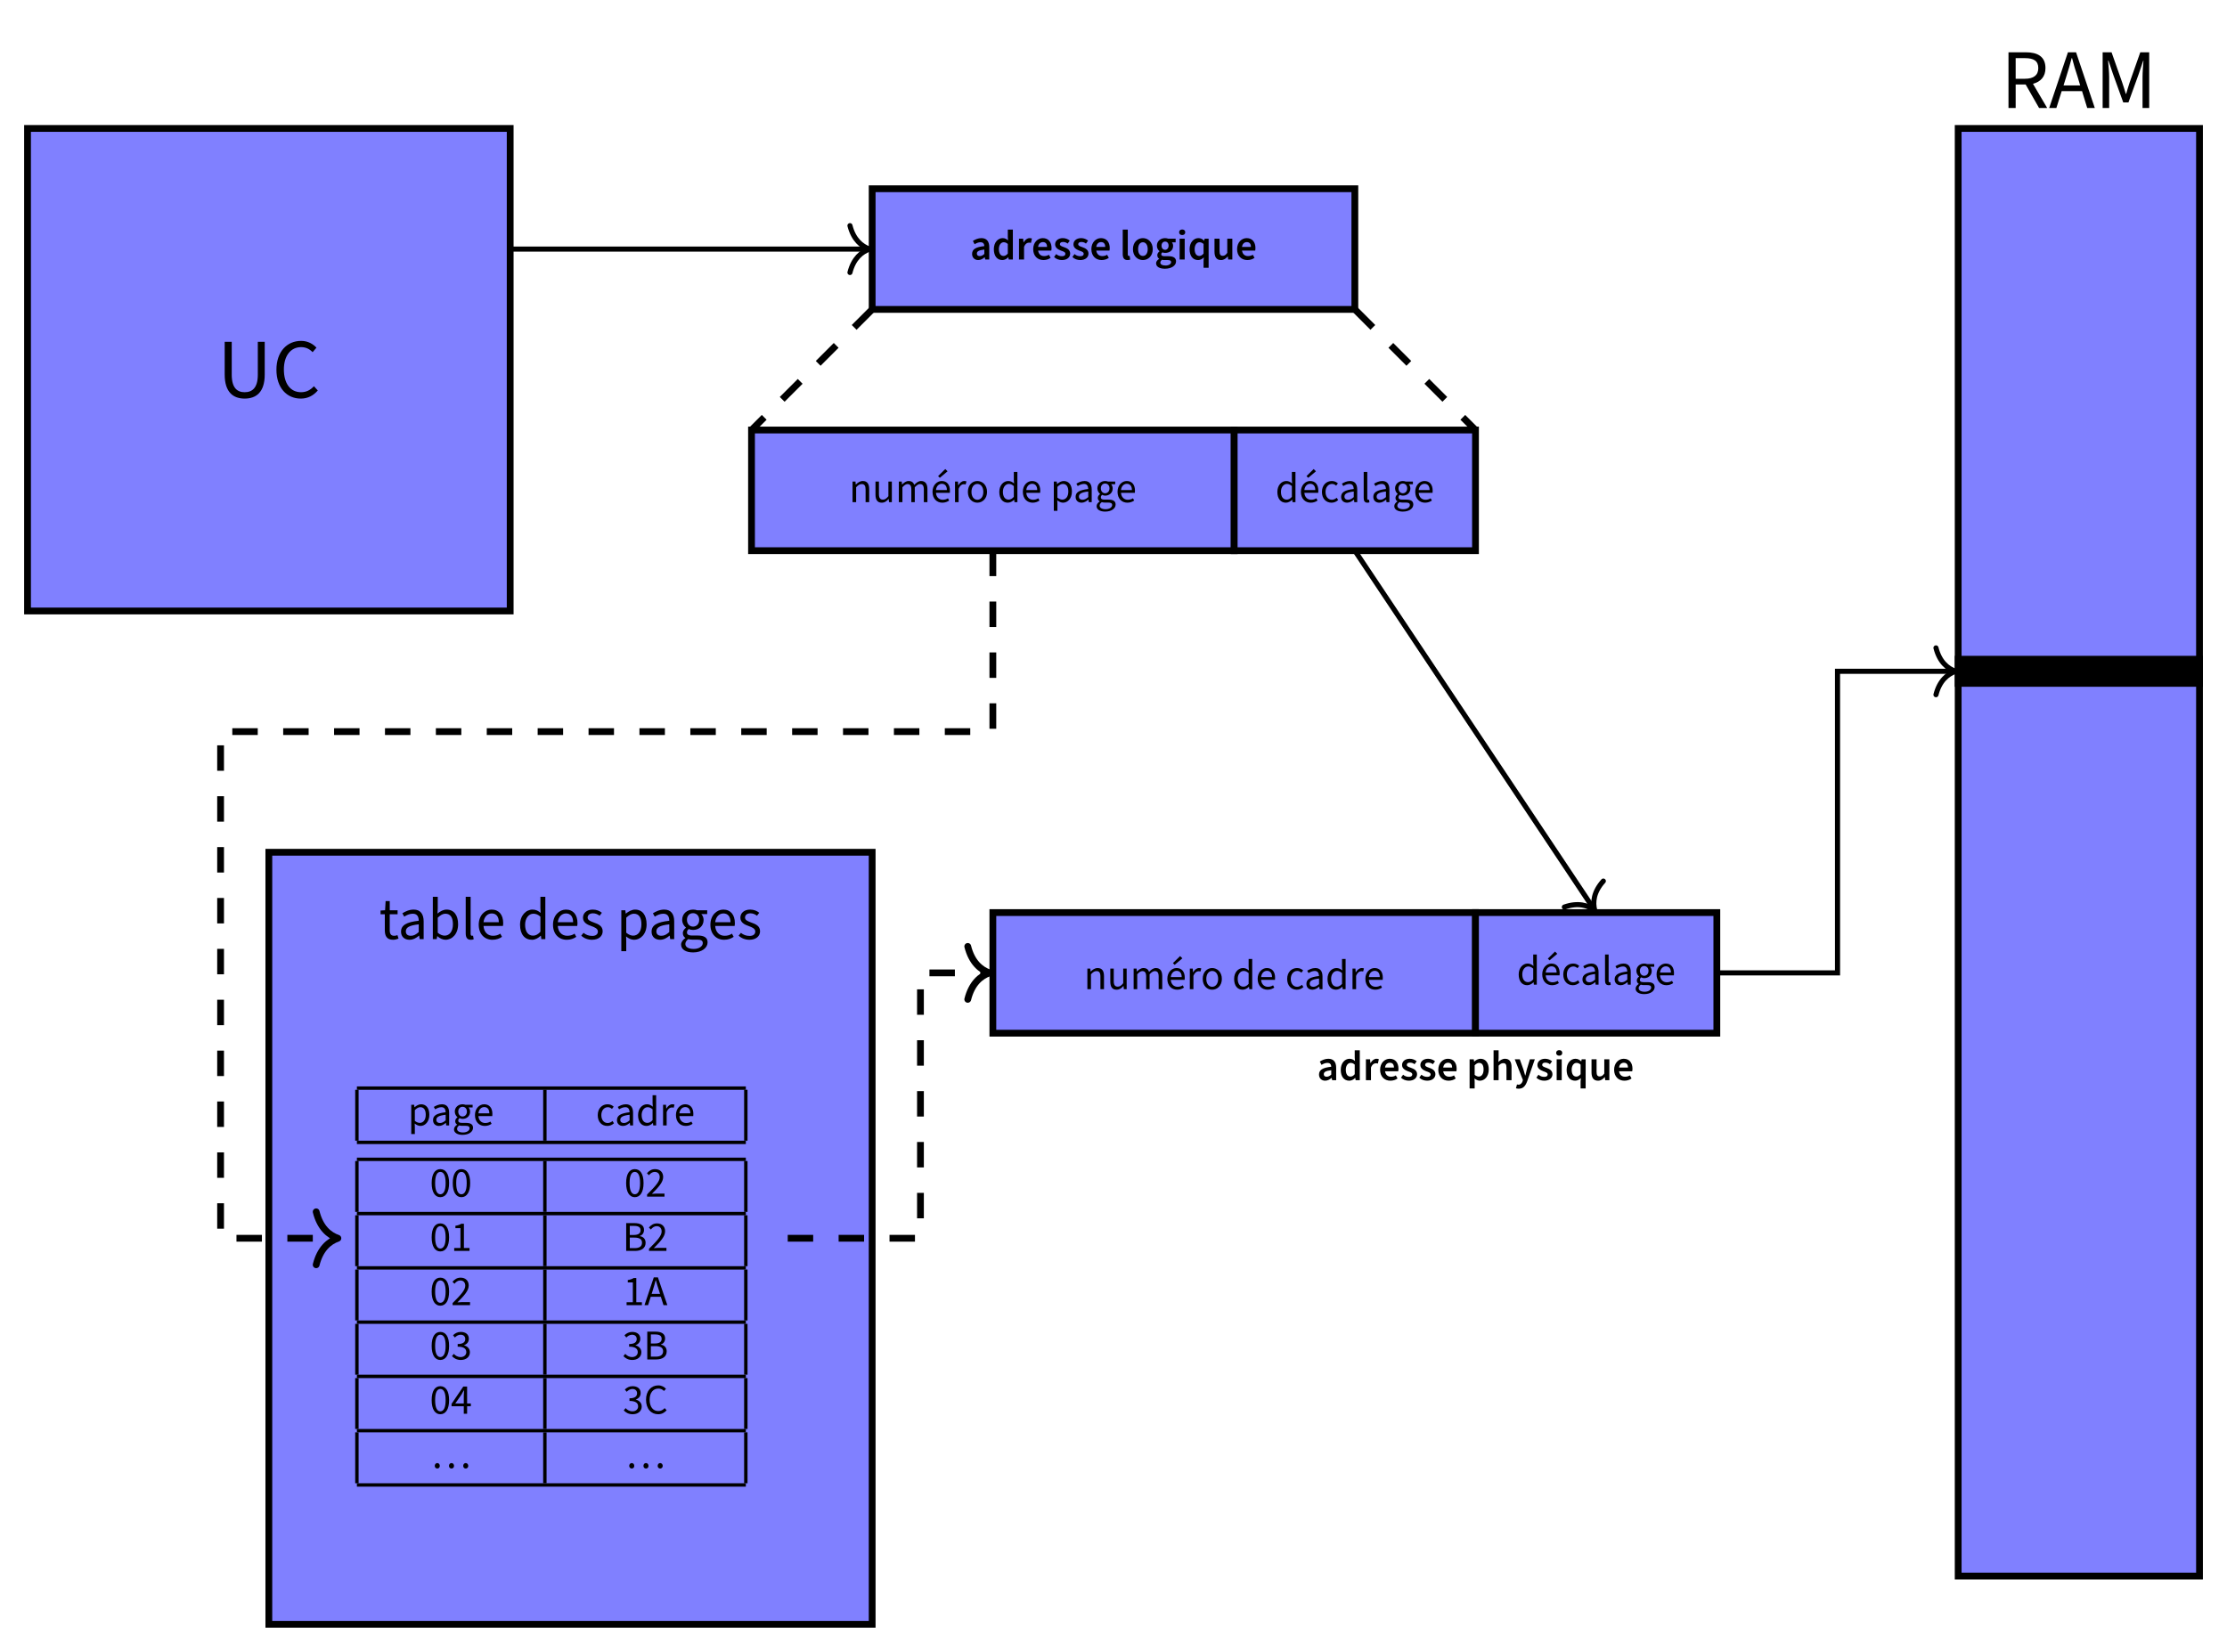 <?xml version="1.0" encoding="UTF-8"?>
<svg xmlns="http://www.w3.org/2000/svg" xmlns:xlink="http://www.w3.org/1999/xlink" width="261.584" height="194.073" viewBox="0 0 261.584 194.073">
<defs>
<g>
<g id="glyph-0-0">
<path d="M 3.219 0.125 C 4.562 0.125 5.578 -0.609 5.578 -2.703 L 5.578 -6.547 L 4.766 -6.547 L 4.766 -2.688 C 4.766 -1.109 4.094 -0.625 3.219 -0.625 C 2.359 -0.625 1.703 -1.109 1.703 -2.688 L 1.703 -6.547 L 0.875 -6.547 L 0.875 -2.703 C 0.875 -0.609 1.891 0.125 3.219 0.125 Z M 3.219 0.125 "/>
</g>
<g id="glyph-0-1">
<path d="M 3.375 0.125 C 4.203 0.125 4.844 -0.219 5.375 -0.828 L 4.922 -1.328 C 4.5 -0.875 4.031 -0.625 3.406 -0.625 C 2.156 -0.625 1.391 -1.641 1.391 -3.297 C 1.391 -4.922 2.203 -5.922 3.422 -5.922 C 3.984 -5.922 4.422 -5.688 4.766 -5.328 L 5.219 -5.859 C 4.828 -6.281 4.219 -6.656 3.422 -6.656 C 1.75 -6.656 0.516 -5.375 0.516 -3.266 C 0.516 -1.141 1.734 0.125 3.375 0.125 Z M 3.375 0.125 "/>
</g>
<g id="glyph-0-2">
<path d="M 0.891 0 L 1.734 0 L 1.734 -2.766 L 2.906 -2.766 L 4.484 0 L 5.438 0 L 3.766 -2.844 C 4.656 -3.078 5.234 -3.672 5.234 -4.688 C 5.234 -6.062 4.281 -6.547 2.938 -6.547 L 0.891 -6.547 Z M 1.734 -3.438 L 1.734 -5.859 L 2.828 -5.859 C 3.844 -5.859 4.391 -5.547 4.391 -4.688 C 4.391 -3.859 3.844 -3.438 2.828 -3.438 Z M 1.734 -3.438 "/>
</g>
<g id="glyph-0-3">
<path d="M 2.031 -3.656 C 2.266 -4.375 2.469 -5.094 2.672 -5.859 L 2.719 -5.859 C 2.922 -5.094 3.125 -4.375 3.375 -3.656 L 3.672 -2.656 L 1.719 -2.656 Z M 0.031 0 L 0.875 0 L 1.5 -1.984 L 3.891 -1.984 L 4.5 0 L 5.391 0 L 3.188 -6.547 L 2.234 -6.547 Z M 0.031 0 "/>
</g>
<g id="glyph-0-4">
<path d="M 0.891 0 L 1.656 0 L 1.656 -3.609 C 1.656 -4.188 1.578 -5 1.531 -5.562 L 1.578 -5.562 L 2.094 -4.031 L 3.312 -0.656 L 3.922 -0.656 L 5.141 -4.031 L 5.656 -5.562 L 5.688 -5.562 C 5.641 -5 5.578 -4.188 5.578 -3.609 L 5.578 0 L 6.359 0 L 6.359 -6.547 L 5.312 -6.547 L 4.078 -3.047 C 3.922 -2.578 3.797 -2.156 3.656 -1.672 L 3.609 -1.672 C 3.469 -2.156 3.328 -2.578 3.172 -3.047 L 1.938 -6.547 L 0.891 -6.547 Z M 0.891 0 "/>
</g>
<g id="glyph-1-0">
<path d="M 1.641 0.078 C 1.875 0.078 2.094 0.016 2.281 -0.062 L 2.156 -0.469 C 2.016 -0.406 1.891 -0.391 1.766 -0.391 C 1.391 -0.391 1.25 -0.625 1.25 -1.031 L 1.25 -2.922 L 2.172 -2.922 L 2.172 -3.391 L 1.25 -3.391 L 1.25 -4.469 L 0.766 -4.469 L 0.703 -3.391 L 0.172 -3.359 L 0.172 -2.922 L 0.672 -2.922 L 0.672 -1.047 C 0.672 -0.375 0.906 0.078 1.641 0.078 Z M 1.641 0.078 "/>
</g>
<g id="glyph-1-1">
<path d="M 1.359 0.078 C 1.781 0.078 2.141 -0.125 2.469 -0.406 L 2.484 -0.406 L 2.547 0 L 3.016 0 L 3.016 -2.078 C 3.016 -2.922 2.656 -3.469 1.844 -3.469 C 1.297 -3.469 0.828 -3.234 0.516 -3.031 L 0.734 -2.641 C 1 -2.812 1.359 -2.984 1.734 -2.984 C 2.297 -2.984 2.438 -2.578 2.438 -2.156 C 0.984 -2 0.359 -1.625 0.359 -0.875 C 0.359 -0.266 0.781 0.078 1.359 0.078 Z M 1.516 -0.391 C 1.188 -0.391 0.922 -0.531 0.922 -0.906 C 0.922 -1.359 1.297 -1.609 2.438 -1.734 L 2.438 -0.828 C 2.109 -0.531 1.844 -0.391 1.516 -0.391 Z M 1.516 -0.391 "/>
</g>
<g id="glyph-1-2">
<path d="M 2.062 0.078 C 2.844 0.078 3.547 -0.594 3.547 -1.75 C 3.547 -2.797 3.062 -3.469 2.188 -3.469 C 1.812 -3.469 1.438 -3.266 1.125 -3 L 1.156 -3.609 L 1.156 -4.969 L 0.578 -4.969 L 0.578 0 L 1.031 0 L 1.094 -0.344 L 1.109 -0.344 C 1.406 -0.078 1.75 0.078 2.062 0.078 Z M 1.969 -0.406 C 1.75 -0.406 1.438 -0.5 1.156 -0.75 L 1.156 -2.516 C 1.469 -2.828 1.766 -2.984 2.047 -2.984 C 2.688 -2.984 2.938 -2.484 2.938 -1.734 C 2.938 -0.906 2.531 -0.406 1.969 -0.406 Z M 1.969 -0.406 "/>
</g>
<g id="glyph-1-3">
<path d="M 1.172 0.078 C 1.328 0.078 1.422 0.062 1.516 0.016 L 1.438 -0.406 C 1.375 -0.391 1.359 -0.391 1.312 -0.391 C 1.219 -0.391 1.156 -0.453 1.156 -0.641 L 1.156 -4.969 L 0.578 -4.969 L 0.578 -0.688 C 0.578 -0.188 0.75 0.078 1.172 0.078 Z M 1.172 0.078 "/>
</g>
<g id="glyph-1-4">
<path d="M 1.938 0.078 C 2.406 0.078 2.766 -0.062 3.062 -0.266 L 2.859 -0.641 C 2.625 -0.469 2.328 -0.391 2 -0.391 C 1.359 -0.391 0.938 -0.844 0.891 -1.547 L 3.172 -1.547 C 3.188 -1.656 3.203 -1.75 3.203 -1.875 C 3.203 -2.859 2.703 -3.469 1.844 -3.469 C 1.062 -3.469 0.328 -2.797 0.328 -1.688 C 0.328 -0.578 1.031 0.078 1.938 0.078 Z M 0.891 -1.984 C 0.969 -2.641 1.375 -3.016 1.859 -3.016 C 2.375 -3.016 2.688 -2.656 2.688 -1.984 Z M 0.891 -1.984 "/>
</g>
<g id="glyph-1-5">
<path d="M 1.734 0.078 C 2.125 0.078 2.484 -0.141 2.75 -0.391 L 2.781 -0.391 L 2.828 0 L 3.297 0 L 3.297 -4.969 L 2.719 -4.969 L 2.719 -3.656 L 2.75 -3.078 C 2.453 -3.328 2.188 -3.469 1.797 -3.469 C 1.031 -3.469 0.328 -2.781 0.328 -1.688 C 0.328 -0.562 0.875 0.078 1.734 0.078 Z M 1.859 -0.406 C 1.266 -0.406 0.922 -0.891 0.922 -1.688 C 0.922 -2.469 1.359 -2.984 1.891 -2.984 C 2.172 -2.984 2.438 -2.891 2.719 -2.641 L 2.719 -0.859 C 2.438 -0.562 2.172 -0.406 1.859 -0.406 Z M 1.859 -0.406 "/>
</g>
<g id="glyph-1-6">
<path d="M 1.453 0.078 C 2.266 0.078 2.703 -0.375 2.703 -0.922 C 2.703 -1.547 2.188 -1.766 1.656 -1.953 C 1.234 -2.109 0.938 -2.234 0.938 -2.531 C 0.938 -2.781 1.125 -3.031 1.562 -3.031 C 1.859 -3.031 2.109 -2.922 2.344 -2.75 L 2.609 -3.094 C 2.344 -3.312 1.984 -3.469 1.547 -3.469 C 0.812 -3.469 0.391 -3.047 0.391 -2.516 C 0.391 -1.953 0.875 -1.703 1.375 -1.531 C 1.766 -1.391 2.141 -1.234 2.141 -0.891 C 2.141 -0.594 1.922 -0.375 1.484 -0.375 C 1.062 -0.375 0.75 -0.5 0.453 -0.734 L 0.188 -0.406 C 0.516 -0.094 0.969 0.078 1.453 0.078 Z M 1.453 0.078 "/>
</g>
<g id="glyph-1-7">
<path d="M 0.578 1.422 L 1.156 1.422 L 1.156 0.281 L 1.141 -0.312 C 1.438 -0.062 1.766 0.078 2.062 0.078 C 2.844 0.078 3.547 -0.594 3.547 -1.734 C 3.547 -2.797 3.062 -3.469 2.188 -3.469 C 1.812 -3.469 1.422 -3.25 1.109 -3 L 1.094 -3 L 1.047 -3.391 L 0.578 -3.391 Z M 1.969 -0.406 C 1.75 -0.406 1.453 -0.5 1.156 -0.75 L 1.156 -2.516 C 1.484 -2.828 1.766 -2.984 2.047 -2.984 C 2.688 -2.984 2.938 -2.484 2.938 -1.734 C 2.938 -0.906 2.531 -0.406 1.969 -0.406 Z M 1.969 -0.406 "/>
</g>
<g id="glyph-1-8">
<path d="M 1.719 1.562 C 2.766 1.562 3.422 1.016 3.422 0.391 C 3.422 -0.172 3.031 -0.422 2.25 -0.422 L 1.594 -0.422 C 1.141 -0.422 1 -0.578 1 -0.781 C 1 -0.969 1.094 -1.094 1.219 -1.188 C 1.359 -1.109 1.547 -1.078 1.719 -1.078 C 2.406 -1.078 2.953 -1.531 2.953 -2.25 C 2.953 -2.531 2.844 -2.781 2.688 -2.938 L 3.375 -2.938 L 3.375 -3.391 L 2.188 -3.391 C 2.062 -3.438 1.906 -3.469 1.719 -3.469 C 1.031 -3.469 0.438 -3 0.438 -2.266 C 0.438 -1.859 0.656 -1.531 0.875 -1.359 L 0.875 -1.328 C 0.703 -1.203 0.516 -0.984 0.516 -0.703 C 0.516 -0.438 0.641 -0.25 0.812 -0.141 L 0.812 -0.125 C 0.5 0.094 0.312 0.359 0.312 0.641 C 0.312 1.234 0.891 1.562 1.719 1.562 Z M 1.719 -1.469 C 1.328 -1.469 1 -1.766 1 -2.266 C 1 -2.766 1.312 -3.047 1.719 -3.047 C 2.109 -3.047 2.438 -2.75 2.438 -2.266 C 2.438 -1.766 2.109 -1.469 1.719 -1.469 Z M 1.797 1.156 C 1.188 1.156 0.812 0.938 0.812 0.578 C 0.812 0.375 0.922 0.172 1.156 0 C 1.312 0.047 1.469 0.062 1.609 0.062 L 2.188 0.062 C 2.625 0.062 2.859 0.156 2.859 0.469 C 2.859 0.828 2.438 1.156 1.797 1.156 Z M 1.797 1.156 "/>
</g>
<g id="glyph-2-0">
<path d="M 0.406 1.016 L 0.828 1.016 L 0.828 0.203 L 0.812 -0.219 C 1.031 -0.047 1.266 0.062 1.484 0.062 C 2.031 0.062 2.531 -0.422 2.531 -1.25 C 2.531 -2 2.188 -2.484 1.562 -2.484 C 1.297 -2.484 1.016 -2.328 0.797 -2.141 L 0.781 -2.141 L 0.75 -2.422 L 0.406 -2.422 Z M 1.406 -0.297 C 1.25 -0.297 1.047 -0.359 0.828 -0.531 L 0.828 -1.797 C 1.062 -2.031 1.266 -2.141 1.469 -2.141 C 1.922 -2.141 2.109 -1.781 2.109 -1.25 C 2.109 -0.641 1.812 -0.297 1.406 -0.297 Z M 1.406 -0.297 "/>
</g>
<g id="glyph-2-1">
<path d="M 0.969 0.062 C 1.266 0.062 1.531 -0.094 1.766 -0.297 L 1.781 -0.297 L 1.812 0 L 2.156 0 L 2.156 -1.484 C 2.156 -2.094 1.906 -2.484 1.312 -2.484 C 0.922 -2.484 0.594 -2.312 0.359 -2.172 L 0.516 -1.891 C 0.719 -2.016 0.969 -2.141 1.25 -2.141 C 1.641 -2.141 1.734 -1.844 1.75 -1.547 C 0.703 -1.422 0.266 -1.172 0.266 -0.625 C 0.266 -0.188 0.562 0.062 0.969 0.062 Z M 1.078 -0.281 C 0.844 -0.281 0.656 -0.391 0.656 -0.656 C 0.656 -0.969 0.922 -1.156 1.75 -1.25 L 1.75 -0.594 C 1.516 -0.391 1.312 -0.281 1.078 -0.281 Z M 1.078 -0.281 "/>
</g>
<g id="glyph-2-2">
<path d="M 1.219 1.109 C 1.984 1.109 2.453 0.734 2.453 0.281 C 2.453 -0.125 2.172 -0.297 1.609 -0.297 L 1.141 -0.297 C 0.812 -0.297 0.719 -0.406 0.719 -0.562 C 0.719 -0.703 0.781 -0.781 0.875 -0.859 C 0.984 -0.797 1.109 -0.766 1.219 -0.766 C 1.719 -0.766 2.109 -1.094 2.109 -1.609 C 2.109 -1.812 2.031 -2 1.922 -2.109 L 2.406 -2.109 L 2.406 -2.422 L 1.562 -2.422 C 1.484 -2.453 1.359 -2.484 1.219 -2.484 C 0.734 -2.484 0.312 -2.141 0.312 -1.625 C 0.312 -1.328 0.469 -1.094 0.625 -0.969 L 0.625 -0.953 C 0.5 -0.859 0.359 -0.703 0.359 -0.5 C 0.359 -0.312 0.453 -0.172 0.578 -0.109 L 0.578 -0.078 C 0.359 0.062 0.219 0.266 0.219 0.469 C 0.219 0.875 0.641 1.109 1.219 1.109 Z M 1.219 -1.047 C 0.953 -1.047 0.719 -1.266 0.719 -1.625 C 0.719 -1.969 0.938 -2.188 1.219 -2.188 C 1.516 -2.188 1.734 -1.969 1.734 -1.625 C 1.734 -1.266 1.5 -1.047 1.219 -1.047 Z M 1.281 0.828 C 0.844 0.828 0.578 0.672 0.578 0.406 C 0.578 0.266 0.656 0.125 0.828 0 C 0.938 0.031 1.047 0.047 1.141 0.047 L 1.562 0.047 C 1.875 0.047 2.047 0.109 2.047 0.344 C 2.047 0.594 1.75 0.828 1.281 0.828 Z M 1.281 0.828 "/>
</g>
<g id="glyph-2-3">
<path d="M 1.391 0.062 C 1.719 0.062 1.984 -0.047 2.188 -0.188 L 2.047 -0.453 C 1.875 -0.344 1.672 -0.281 1.438 -0.281 C 0.984 -0.281 0.672 -0.609 0.641 -1.094 L 2.266 -1.094 C 2.281 -1.188 2.281 -1.25 2.281 -1.344 C 2.281 -2.047 1.938 -2.484 1.312 -2.484 C 0.766 -2.484 0.234 -2 0.234 -1.219 C 0.234 -0.406 0.734 0.062 1.391 0.062 Z M 0.641 -1.422 C 0.688 -1.891 0.984 -2.156 1.328 -2.156 C 1.688 -2.156 1.922 -1.906 1.922 -1.422 Z M 0.641 -1.422 "/>
</g>
<g id="glyph-2-4">
<path d="M 1.359 0.062 C 1.656 0.062 1.922 -0.047 2.141 -0.25 L 1.969 -0.516 C 1.828 -0.391 1.625 -0.281 1.406 -0.281 C 0.953 -0.281 0.656 -0.656 0.656 -1.203 C 0.656 -1.766 0.984 -2.141 1.422 -2.141 C 1.609 -2.141 1.766 -2.062 1.906 -1.938 L 2.109 -2.203 C 1.938 -2.359 1.719 -2.484 1.391 -2.484 C 0.766 -2.484 0.234 -2.016 0.234 -1.203 C 0.234 -0.406 0.719 0.062 1.359 0.062 Z M 1.359 0.062 "/>
</g>
<g id="glyph-2-5">
<path d="M 1.234 0.062 C 1.516 0.062 1.781 -0.094 1.969 -0.281 L 1.984 -0.281 L 2.016 0 L 2.359 0 L 2.359 -3.547 L 1.938 -3.547 L 1.938 -2.609 L 1.969 -2.203 C 1.75 -2.375 1.562 -2.484 1.281 -2.484 C 0.734 -2.484 0.234 -2 0.234 -1.203 C 0.234 -0.406 0.625 0.062 1.234 0.062 Z M 1.328 -0.297 C 0.906 -0.297 0.656 -0.641 0.656 -1.219 C 0.656 -1.766 0.969 -2.141 1.359 -2.141 C 1.562 -2.141 1.734 -2.062 1.938 -1.891 L 1.938 -0.625 C 1.75 -0.406 1.547 -0.297 1.328 -0.297 Z M 1.328 -0.297 "/>
</g>
<g id="glyph-2-6">
<path d="M 0.406 0 L 0.828 0 L 0.828 -1.562 C 0.984 -1.969 1.234 -2.109 1.438 -2.109 C 1.531 -2.109 1.578 -2.094 1.656 -2.078 L 1.75 -2.438 C 1.672 -2.469 1.594 -2.484 1.484 -2.484 C 1.219 -2.484 0.969 -2.281 0.797 -1.984 L 0.781 -1.984 L 0.75 -2.422 L 0.406 -2.422 Z M 0.406 0 "/>
</g>
<g id="glyph-2-7">
<path d="M 1.234 0.062 C 1.875 0.062 2.266 -0.531 2.266 -1.594 C 2.266 -2.672 1.875 -3.234 1.234 -3.234 C 0.609 -3.234 0.219 -2.672 0.219 -1.594 C 0.219 -0.531 0.609 0.062 1.234 0.062 Z M 1.234 -0.281 C 0.875 -0.281 0.625 -0.672 0.625 -1.594 C 0.625 -2.531 0.875 -2.906 1.234 -2.906 C 1.609 -2.906 1.859 -2.531 1.859 -1.594 C 1.859 -0.672 1.609 -0.281 1.234 -0.281 Z M 1.234 -0.281 "/>
</g>
<g id="glyph-2-8">
<path d="M 0.203 0 L 2.25 0 L 2.25 -0.359 L 1.297 -0.359 C 1.141 -0.359 0.938 -0.344 0.766 -0.328 C 1.547 -1.109 2.094 -1.688 2.094 -2.312 C 2.094 -2.859 1.734 -3.234 1.141 -3.234 C 0.734 -3.234 0.453 -3.047 0.188 -2.75 L 0.422 -2.516 C 0.594 -2.734 0.828 -2.906 1.094 -2.906 C 1.5 -2.906 1.688 -2.641 1.688 -2.281 C 1.688 -1.766 1.141 -1.188 0.203 -0.25 Z M 0.203 0 "/>
</g>
<g id="glyph-2-9">
<path d="M 0.391 0 L 2.188 0 L 2.188 -0.344 L 1.531 -0.344 L 1.531 -3.188 L 1.219 -3.188 C 1.047 -3.078 0.828 -3 0.531 -2.953 L 0.531 -2.672 L 1.125 -2.672 L 1.125 -0.344 L 0.391 -0.344 Z M 0.391 0 "/>
</g>
<g id="glyph-2-10">
<path d="M 0.453 0 L 1.5 0 C 2.219 0 2.734 -0.312 2.734 -0.953 C 2.734 -1.406 2.453 -1.672 2.062 -1.734 L 2.062 -1.766 C 2.375 -1.859 2.547 -2.141 2.547 -2.469 C 2.547 -3.047 2.078 -3.266 1.422 -3.266 L 0.453 -3.266 Z M 0.875 -1.875 L 0.875 -2.938 L 1.359 -2.938 C 1.875 -2.938 2.141 -2.797 2.141 -2.422 C 2.141 -2.078 1.906 -1.875 1.344 -1.875 Z M 0.875 -0.328 L 0.875 -1.562 L 1.438 -1.562 C 2 -1.562 2.312 -1.375 2.312 -0.969 C 2.312 -0.531 2 -0.328 1.438 -0.328 Z M 0.875 -0.328 "/>
</g>
<g id="glyph-2-11">
<path d="M 1.016 -1.828 C 1.125 -2.188 1.234 -2.547 1.328 -2.922 L 1.359 -2.922 C 1.453 -2.547 1.562 -2.188 1.688 -1.828 L 1.844 -1.328 L 0.859 -1.328 Z M 0.016 0 L 0.438 0 L 0.75 -0.984 L 1.938 -0.984 L 2.25 0 L 2.703 0 L 1.594 -3.266 L 1.109 -3.266 Z M 0.016 0 "/>
</g>
<g id="glyph-2-12">
<path d="M 1.172 0.062 C 1.766 0.062 2.234 -0.281 2.234 -0.844 C 2.234 -1.281 1.922 -1.562 1.547 -1.656 L 1.547 -1.672 C 1.891 -1.797 2.109 -2.047 2.109 -2.438 C 2.109 -2.953 1.719 -3.234 1.156 -3.234 C 0.781 -3.234 0.5 -3.078 0.25 -2.844 L 0.469 -2.578 C 0.656 -2.766 0.875 -2.906 1.141 -2.906 C 1.484 -2.906 1.688 -2.703 1.688 -2.406 C 1.688 -2.062 1.469 -1.812 0.797 -1.812 L 0.797 -1.5 C 1.547 -1.5 1.812 -1.234 1.812 -0.859 C 1.812 -0.516 1.531 -0.281 1.156 -0.281 C 0.781 -0.281 0.531 -0.453 0.344 -0.656 L 0.125 -0.391 C 0.344 -0.156 0.672 0.062 1.172 0.062 Z M 1.172 0.062 "/>
</g>
<g id="glyph-2-13">
<path d="M 0.516 -1.203 L 1.266 -2.281 C 1.344 -2.453 1.438 -2.594 1.516 -2.734 L 1.547 -2.734 C 1.531 -2.562 1.516 -2.297 1.516 -2.125 L 1.516 -1.203 Z M 1.516 0 L 1.906 0 L 1.906 -0.875 L 2.344 -0.875 L 2.344 -1.203 L 1.906 -1.203 L 1.906 -3.188 L 1.453 -3.188 L 0.078 -1.156 L 0.078 -0.875 L 1.516 -0.875 Z M 1.516 0 "/>
</g>
<g id="glyph-2-14">
<path d="M 1.688 0.062 C 2.109 0.062 2.422 -0.109 2.688 -0.406 L 2.453 -0.656 C 2.25 -0.438 2.016 -0.312 1.703 -0.312 C 1.078 -0.312 0.688 -0.828 0.688 -1.641 C 0.688 -2.453 1.094 -2.953 1.719 -2.953 C 2 -2.953 2.203 -2.844 2.375 -2.672 L 2.609 -2.922 C 2.422 -3.141 2.109 -3.328 1.703 -3.328 C 0.875 -3.328 0.266 -2.688 0.266 -1.641 C 0.266 -0.562 0.875 0.062 1.688 0.062 Z M 1.688 0.062 "/>
</g>
<g id="glyph-2-15">
<path d="M 0.766 0.062 C 0.938 0.062 1.062 -0.062 1.062 -0.25 C 1.062 -0.438 0.938 -0.578 0.766 -0.578 C 0.609 -0.578 0.469 -0.438 0.469 -0.25 C 0.469 -0.062 0.609 0.062 0.766 0.062 Z M 2.438 0.062 C 2.609 0.062 2.734 -0.062 2.734 -0.25 C 2.734 -0.438 2.609 -0.578 2.438 -0.578 C 2.266 -0.578 2.141 -0.438 2.141 -0.25 C 2.141 -0.062 2.266 0.062 2.438 0.062 Z M 4.109 0.062 C 4.266 0.062 4.406 -0.062 4.406 -0.25 C 4.406 -0.438 4.266 -0.578 4.109 -0.578 C 3.938 -0.578 3.812 -0.438 3.812 -0.25 C 3.812 -0.062 3.938 0.062 4.109 0.062 Z M 4.109 0.062 "/>
</g>
<g id="glyph-2-16">
<path d="M 0.406 0 L 0.828 0 L 0.828 -1.75 C 1.062 -2 1.234 -2.125 1.484 -2.125 C 1.797 -2.125 1.938 -1.938 1.938 -1.484 L 1.938 0 L 2.359 0 L 2.359 -1.531 C 2.359 -2.156 2.125 -2.484 1.609 -2.484 C 1.281 -2.484 1.031 -2.297 0.797 -2.078 L 0.781 -2.078 L 0.75 -2.422 L 0.406 -2.422 Z M 0.406 0 "/>
</g>
<g id="glyph-2-17">
<path d="M 1.109 0.062 C 1.453 0.062 1.688 -0.109 1.906 -0.375 L 1.922 -0.375 L 1.969 0 L 2.297 0 L 2.297 -2.422 L 1.891 -2.422 L 1.891 -0.703 C 1.672 -0.422 1.484 -0.297 1.25 -0.297 C 0.922 -0.297 0.781 -0.5 0.781 -0.938 L 0.781 -2.422 L 0.375 -2.422 L 0.375 -0.891 C 0.375 -0.266 0.609 0.062 1.109 0.062 Z M 1.109 0.062 "/>
</g>
<g id="glyph-2-18">
<path d="M 0.406 0 L 0.828 0 L 0.828 -1.75 C 1.047 -2 1.25 -2.125 1.422 -2.125 C 1.734 -2.125 1.875 -1.938 1.875 -1.484 L 1.875 0 L 2.281 0 L 2.281 -1.75 C 2.516 -2 2.703 -2.125 2.891 -2.125 C 3.203 -2.125 3.344 -1.938 3.344 -1.484 L 3.344 0 L 3.766 0 L 3.766 -1.531 C 3.766 -2.156 3.516 -2.484 3.016 -2.484 C 2.719 -2.484 2.469 -2.297 2.219 -2.031 C 2.125 -2.312 1.922 -2.484 1.547 -2.484 C 1.266 -2.484 1.016 -2.297 0.797 -2.078 L 0.781 -2.078 L 0.75 -2.422 L 0.406 -2.422 Z M 0.406 0 "/>
</g>
<g id="glyph-2-19">
<path d="M 1.391 0.062 C 1.719 0.062 1.984 -0.047 2.188 -0.188 L 2.047 -0.453 C 1.875 -0.344 1.672 -0.281 1.438 -0.281 C 0.984 -0.281 0.672 -0.609 0.641 -1.094 L 2.266 -1.094 C 2.281 -1.188 2.281 -1.25 2.281 -1.344 C 2.281 -2.047 1.938 -2.484 1.312 -2.484 C 0.766 -2.484 0.234 -2 0.234 -1.219 C 0.234 -0.406 0.734 0.062 1.391 0.062 Z M 0.641 -1.422 C 0.688 -1.891 0.984 -2.156 1.328 -2.156 C 1.688 -2.156 1.922 -1.906 1.922 -1.422 Z M 1.094 -2.859 L 2 -3.625 L 1.734 -3.891 L 0.891 -3.062 Z M 1.094 -2.859 "/>
</g>
<g id="glyph-2-20">
<path d="M 1.344 0.062 C 1.938 0.062 2.484 -0.406 2.484 -1.203 C 2.484 -2.016 1.938 -2.484 1.344 -2.484 C 0.75 -2.484 0.234 -2.016 0.234 -1.203 C 0.234 -0.406 0.75 0.062 1.344 0.062 Z M 1.344 -0.281 C 0.938 -0.281 0.656 -0.656 0.656 -1.203 C 0.656 -1.766 0.938 -2.141 1.344 -2.141 C 1.766 -2.141 2.047 -1.766 2.047 -1.203 C 2.047 -0.656 1.766 -0.281 1.344 -0.281 Z M 1.344 -0.281 "/>
</g>
<g id="glyph-2-21">
<path d="M 0.844 0.062 C 0.953 0.062 1.016 0.047 1.078 0.016 L 1.031 -0.297 C 0.984 -0.281 0.969 -0.281 0.938 -0.281 C 0.875 -0.281 0.828 -0.328 0.828 -0.453 L 0.828 -3.547 L 0.406 -3.547 L 0.406 -0.484 C 0.406 -0.141 0.531 0.062 0.844 0.062 Z M 0.844 0.062 "/>
</g>
<g id="glyph-3-0">
<path d="M 0.953 0.062 C 1.25 0.062 1.484 -0.078 1.703 -0.266 L 1.719 -0.266 L 1.781 0 L 2.25 0 L 2.25 -1.453 C 2.25 -2.141 1.938 -2.516 1.328 -2.516 C 0.953 -2.516 0.594 -2.359 0.328 -2.188 L 0.531 -1.797 C 0.75 -1.938 0.984 -2.031 1.219 -2.031 C 1.562 -2.031 1.656 -1.828 1.672 -1.578 C 0.656 -1.469 0.234 -1.203 0.234 -0.656 C 0.234 -0.234 0.531 0.062 0.953 0.062 Z M 1.141 -0.406 C 0.938 -0.406 0.797 -0.484 0.797 -0.703 C 0.797 -0.953 1 -1.094 1.672 -1.172 L 1.672 -0.656 C 1.484 -0.484 1.328 -0.406 1.141 -0.406 Z M 1.141 -0.406 "/>
</g>
<g id="glyph-3-1">
<path d="M 1.219 0.062 C 1.484 0.062 1.734 -0.078 1.906 -0.266 L 1.922 -0.266 L 1.969 0 L 2.453 0 L 2.453 -3.516 L 1.859 -3.516 L 1.859 -2.641 L 1.891 -2.25 C 1.703 -2.406 1.531 -2.516 1.25 -2.516 C 0.719 -2.516 0.219 -2.031 0.219 -1.219 C 0.219 -0.406 0.609 0.062 1.219 0.062 Z M 1.359 -0.422 C 1.016 -0.422 0.812 -0.703 0.812 -1.234 C 0.812 -1.734 1.078 -2.031 1.375 -2.031 C 1.547 -2.031 1.703 -1.969 1.859 -1.828 L 1.859 -0.703 C 1.703 -0.516 1.547 -0.422 1.359 -0.422 Z M 1.359 -0.422 "/>
</g>
<g id="glyph-3-2">
<path d="M 0.359 0 L 0.953 0 L 0.953 -1.484 C 1.094 -1.859 1.328 -1.984 1.531 -1.984 C 1.625 -1.984 1.688 -1.984 1.766 -1.953 L 1.875 -2.469 C 1.797 -2.5 1.719 -2.516 1.594 -2.516 C 1.344 -2.516 1.078 -2.328 0.906 -2.016 L 0.891 -2.016 L 0.844 -2.453 L 0.359 -2.453 Z M 0.359 0 "/>
</g>
<g id="glyph-3-3">
<path d="M 1.406 0.062 C 1.719 0.062 2.031 -0.031 2.25 -0.203 L 2.047 -0.562 C 1.891 -0.453 1.688 -0.406 1.484 -0.406 C 1.094 -0.406 0.844 -0.641 0.781 -1.047 L 2.328 -1.047 C 2.344 -1.141 2.359 -1.219 2.359 -1.344 C 2.359 -2.031 2 -2.516 1.328 -2.516 C 0.75 -2.516 0.203 -2.031 0.203 -1.219 C 0.203 -0.406 0.734 0.062 1.406 0.062 Z M 0.781 -1.484 C 0.828 -1.859 1.062 -2.047 1.344 -2.047 C 1.672 -2.047 1.828 -1.844 1.828 -1.484 Z M 0.781 -1.484 "/>
</g>
<g id="glyph-3-4">
<path d="M 1.047 0.062 C 1.672 0.062 2.016 -0.281 2.016 -0.703 C 2.016 -1.125 1.672 -1.328 1.297 -1.453 C 0.984 -1.562 0.812 -1.625 0.812 -1.797 C 0.812 -1.953 0.922 -2.062 1.172 -2.062 C 1.359 -2.062 1.547 -2.016 1.719 -1.875 L 1.969 -2.219 C 1.766 -2.391 1.484 -2.516 1.156 -2.516 C 0.609 -2.516 0.25 -2.203 0.25 -1.781 C 0.25 -1.391 0.578 -1.188 0.938 -1.047 C 1.219 -0.953 1.453 -0.875 1.453 -0.672 C 1.453 -0.5 1.328 -0.391 1.062 -0.391 C 0.812 -0.391 0.594 -0.453 0.375 -0.641 L 0.125 -0.297 C 0.359 -0.062 0.703 0.062 1.047 0.062 Z M 1.047 0.062 "/>
</g>
<g id="glyph-3-5">
<path d="M 0.922 0.062 C 1.062 0.062 1.172 0.047 1.234 0 L 1.172 -0.422 C 1.125 -0.422 1.109 -0.422 1.078 -0.422 C 1.016 -0.422 0.953 -0.469 0.953 -0.609 L 0.953 -3.516 L 0.359 -3.516 L 0.359 -0.641 C 0.359 -0.203 0.516 0.062 0.922 0.062 Z M 0.922 0.062 "/>
</g>
<g id="glyph-3-6">
<path d="M 1.375 0.062 C 1.984 0.062 2.531 -0.406 2.531 -1.219 C 2.531 -2.031 1.984 -2.516 1.375 -2.516 C 0.75 -2.516 0.203 -2.031 0.203 -1.219 C 0.203 -0.406 0.75 0.062 1.375 0.062 Z M 1.375 -0.422 C 1.016 -0.422 0.812 -0.734 0.812 -1.219 C 0.812 -1.703 1.016 -2.031 1.375 -2.031 C 1.719 -2.031 1.938 -1.703 1.938 -1.219 C 1.938 -0.734 1.719 -0.422 1.375 -0.422 Z M 1.375 -0.422 "/>
</g>
<g id="glyph-3-7">
<path d="M 1.219 1.078 C 2.016 1.078 2.531 0.703 2.531 0.219 C 2.531 -0.203 2.219 -0.391 1.625 -0.391 L 1.203 -0.391 C 0.906 -0.391 0.797 -0.469 0.797 -0.609 C 0.797 -0.719 0.844 -0.781 0.922 -0.844 C 1.031 -0.797 1.141 -0.781 1.25 -0.781 C 1.766 -0.781 2.188 -1.062 2.188 -1.609 C 2.188 -1.781 2.125 -1.922 2.047 -2.016 L 2.484 -2.016 L 2.484 -2.453 L 1.609 -2.453 C 1.516 -2.484 1.375 -2.516 1.25 -2.516 C 0.734 -2.516 0.281 -2.188 0.281 -1.625 C 0.281 -1.344 0.422 -1.109 0.594 -0.984 L 0.594 -0.969 C 0.453 -0.859 0.328 -0.703 0.328 -0.516 C 0.328 -0.312 0.422 -0.172 0.547 -0.094 L 0.547 -0.078 C 0.328 0.062 0.188 0.234 0.188 0.438 C 0.188 0.875 0.641 1.078 1.219 1.078 Z M 1.25 -1.141 C 1.016 -1.141 0.828 -1.328 0.828 -1.625 C 0.828 -1.938 1.016 -2.109 1.25 -2.109 C 1.484 -2.109 1.656 -1.938 1.656 -1.625 C 1.656 -1.328 1.469 -1.141 1.25 -1.141 Z M 1.312 0.703 C 0.922 0.703 0.688 0.578 0.688 0.359 C 0.688 0.234 0.75 0.141 0.875 0.031 C 0.969 0.062 1.078 0.062 1.203 0.062 L 1.531 0.062 C 1.812 0.062 1.953 0.125 1.953 0.312 C 1.953 0.516 1.688 0.703 1.312 0.703 Z M 1.312 0.703 "/>
</g>
<g id="glyph-3-8">
<path d="M 0.359 0 L 0.953 0 L 0.953 -2.453 L 0.359 -2.453 Z M 0.656 -2.875 C 0.875 -2.875 1.016 -3 1.016 -3.203 C 1.016 -3.406 0.875 -3.531 0.656 -3.531 C 0.453 -3.531 0.297 -3.406 0.297 -3.203 C 0.297 -3 0.453 -2.875 0.656 -2.875 Z M 0.656 -2.875 "/>
</g>
<g id="glyph-3-9">
<path d="M 1.859 0.969 L 2.453 0.969 L 2.453 -2.453 L 1.984 -2.453 L 1.938 -2.219 L 1.922 -2.219 C 1.719 -2.406 1.531 -2.516 1.25 -2.516 C 0.719 -2.516 0.219 -2.031 0.219 -1.219 C 0.219 -0.406 0.609 0.062 1.219 0.062 C 1.469 0.062 1.703 -0.062 1.891 -0.25 L 1.859 0.172 Z M 1.359 -0.422 C 1.016 -0.422 0.812 -0.703 0.812 -1.234 C 0.812 -1.734 1.078 -2.031 1.375 -2.031 C 1.547 -2.031 1.703 -1.969 1.859 -1.828 L 1.859 -0.703 C 1.703 -0.516 1.547 -0.422 1.359 -0.422 Z M 1.359 -0.422 "/>
</g>
<g id="glyph-3-10">
<path d="M 1.094 0.062 C 1.422 0.062 1.656 -0.109 1.875 -0.359 L 1.891 -0.359 L 1.938 0 L 2.422 0 L 2.422 -2.453 L 1.828 -2.453 L 1.828 -0.781 C 1.656 -0.547 1.516 -0.438 1.297 -0.438 C 1.031 -0.438 0.922 -0.594 0.922 -0.984 L 0.922 -2.453 L 0.328 -2.453 L 0.328 -0.922 C 0.328 -0.297 0.562 0.062 1.094 0.062 Z M 1.094 0.062 "/>
</g>
<g id="glyph-3-11">
<path d="M 0.359 0.969 L 0.953 0.969 L 0.953 0.203 L 0.938 -0.203 C 1.125 -0.047 1.344 0.062 1.562 0.062 C 2.109 0.062 2.609 -0.422 2.609 -1.266 C 2.609 -2.016 2.25 -2.516 1.641 -2.516 C 1.375 -2.516 1.109 -2.375 0.906 -2.188 L 0.891 -2.188 L 0.844 -2.453 L 0.359 -2.453 Z M 1.438 -0.422 C 1.297 -0.422 1.125 -0.484 0.953 -0.625 L 0.953 -1.75 C 1.141 -1.938 1.297 -2.031 1.469 -2.031 C 1.844 -2.031 2 -1.734 2 -1.25 C 2 -0.703 1.75 -0.422 1.438 -0.422 Z M 1.438 -0.422 "/>
</g>
<g id="glyph-3-12">
<path d="M 0.359 0 L 0.953 0 L 0.953 -1.703 C 1.141 -1.906 1.281 -2 1.5 -2 C 1.766 -2 1.875 -1.859 1.875 -1.453 L 1.875 0 L 2.469 0 L 2.469 -1.531 C 2.469 -2.156 2.234 -2.516 1.703 -2.516 C 1.375 -2.516 1.125 -2.328 0.922 -2.141 L 0.953 -2.609 L 0.953 -3.516 L 0.359 -3.516 Z M 0.359 0 "/>
</g>
<g id="glyph-3-13">
<path d="M 0.531 1 C 1.078 1 1.328 0.656 1.531 0.109 L 2.422 -2.453 L 1.844 -2.453 L 1.484 -1.266 C 1.438 -1.031 1.359 -0.797 1.312 -0.562 L 1.281 -0.562 C 1.219 -0.797 1.141 -1.047 1.078 -1.266 L 0.656 -2.453 L 0.062 -2.453 L 1.016 -0.031 L 0.984 0.125 C 0.891 0.359 0.75 0.531 0.5 0.531 C 0.438 0.531 0.391 0.516 0.328 0.5 L 0.203 0.953 C 0.297 0.984 0.406 1 0.531 1 Z M 0.531 1 "/>
</g>
</g>
</defs>
<path fill-rule="nonzero" fill="rgb(50%, 50%, 100%)" fill-opacity="1" stroke-width="0.797" stroke-linecap="butt" stroke-linejoin="miter" stroke="rgb(0%, 0%, 0%)" stroke-opacity="1" stroke-miterlimit="10" d="M -28.346 28.346 L 28.346 28.346 L 28.346 85.041 L -28.346 85.041 Z M -28.346 28.346 " transform="matrix(1, 0, 0, -1, 31.58, 100.131)"/>
<g fill="rgb(0%, 0%, 0%)" fill-opacity="1">
<use xlink:href="#glyph-0-0" x="25.517" y="46.706"/>
<use xlink:href="#glyph-0-1" x="31.953" y="46.706"/>
</g>
<path fill-rule="nonzero" fill="rgb(50%, 50%, 100%)" fill-opacity="1" stroke-width="0.797" stroke-linecap="butt" stroke-linejoin="miter" stroke="rgb(0%, 0%, 0%)" stroke-opacity="1" stroke-miterlimit="10" d="M -0.002 -0.002 L -0.002 -90.709 L 70.865 -90.709 L 70.865 -0.002 Z M -0.002 -0.002 " transform="matrix(1, 0, 0, -1, 31.58, 100.131)"/>
<g fill="rgb(0%, 0%, 0%)" fill-opacity="1">
<use xlink:href="#glyph-1-0" x="44.529" y="110.337"/>
</g>
<g fill="rgb(0%, 0%, 0%)" fill-opacity="1">
<use xlink:href="#glyph-1-1" x="46.747" y="110.337"/>
<use xlink:href="#glyph-1-2" x="50.262" y="110.337"/>
<use xlink:href="#glyph-1-3" x="54.125" y="110.337"/>
<use xlink:href="#glyph-1-4" x="55.903" y="110.337"/>
</g>
<g fill="rgb(0%, 0%, 0%)" fill-opacity="1">
<use xlink:href="#glyph-1-5" x="60.757" y="110.337"/>
<use xlink:href="#glyph-1-4" x="64.628" y="110.337"/>
<use xlink:href="#glyph-1-6" x="68.087" y="110.337"/>
</g>
<g fill="rgb(0%, 0%, 0%)" fill-opacity="1">
<use xlink:href="#glyph-1-7" x="72.403" y="110.337"/>
</g>
<g fill="rgb(0%, 0%, 0%)" fill-opacity="1">
<use xlink:href="#glyph-1-1" x="76.176" y="110.337"/>
<use xlink:href="#glyph-1-8" x="79.691" y="110.337"/>
</g>
<g fill="rgb(0%, 0%, 0%)" fill-opacity="1">
<use xlink:href="#glyph-1-4" x="83.115" y="110.337"/>
<use xlink:href="#glyph-1-6" x="86.574" y="110.337"/>
</g>
<path fill="none" stroke-width="0.398" stroke-linecap="butt" stroke-linejoin="miter" stroke="rgb(0%, 0%, 0%)" stroke-opacity="1" stroke-miterlimit="10" d="M -0 -0.002 L 45.683 -0.002 " transform="matrix(1, 0, 0, -1, 41.922, 127.842)"/>
<path fill="none" stroke-width="0.398" stroke-linecap="butt" stroke-linejoin="miter" stroke="rgb(0%, 0%, 0%)" stroke-opacity="1" stroke-miterlimit="10" d="M -0 -0.001 L -0 5.98 " transform="matrix(1, 0, 0, -1, 41.922, 134.019)"/>
<g fill="rgb(0%, 0%, 0%)" fill-opacity="1">
<use xlink:href="#glyph-2-0" x="47.899" y="132.226"/>
</g>
<g fill="rgb(0%, 0%, 0%)" fill-opacity="1">
<use xlink:href="#glyph-2-1" x="50.599" y="132.226"/>
<use xlink:href="#glyph-2-2" x="53.109" y="132.226"/>
</g>
<g fill="rgb(0%, 0%, 0%)" fill-opacity="1">
<use xlink:href="#glyph-2-3" x="55.555" y="132.226"/>
</g>
<path fill="none" stroke-width="0.398" stroke-linecap="butt" stroke-linejoin="miter" stroke="rgb(0%, 0%, 0%)" stroke-opacity="1" stroke-miterlimit="10" d="M 0.001 -0.001 L 0.001 5.98 " transform="matrix(1, 0, 0, -1, 63.999, 134.019)"/>
<g fill="rgb(0%, 0%, 0%)" fill-opacity="1">
<use xlink:href="#glyph-2-4" x="69.976" y="132.226"/>
</g>
<g fill="rgb(0%, 0%, 0%)" fill-opacity="1">
<use xlink:href="#glyph-2-1" x="72.203" y="132.226"/>
<use xlink:href="#glyph-2-5" x="74.713" y="132.226"/>
<use xlink:href="#glyph-2-6" x="77.478" y="132.226"/>
</g>
<g fill="rgb(0%, 0%, 0%)" fill-opacity="1">
<use xlink:href="#glyph-2-3" x="79.162" y="132.226"/>
</g>
<path fill="none" stroke-width="0.398" stroke-linecap="butt" stroke-linejoin="miter" stroke="rgb(0%, 0%, 0%)" stroke-opacity="1" stroke-miterlimit="10" d="M 0 -0.001 L 0 5.98 " transform="matrix(1, 0, 0, -1, 87.605, 134.019)"/>
<path fill="none" stroke-width="0.398" stroke-linecap="butt" stroke-linejoin="miter" stroke="rgb(0%, 0%, 0%)" stroke-opacity="1" stroke-miterlimit="10" d="M -0 0 L 45.683 0 " transform="matrix(1, 0, 0, -1, 41.922, 134.219)"/>
<path fill="none" stroke-width="0.398" stroke-linecap="butt" stroke-linejoin="miter" stroke="rgb(0%, 0%, 0%)" stroke-opacity="1" stroke-miterlimit="10" d="M -0 0 L 45.683 0 " transform="matrix(1, 0, 0, -1, 41.922, 136.211)"/>
<path fill="none" stroke-width="0.398" stroke-linecap="butt" stroke-linejoin="miter" stroke="rgb(0%, 0%, 0%)" stroke-opacity="1" stroke-miterlimit="10" d="M -0 0.001 L -0 5.978 " transform="matrix(1, 0, 0, -1, 41.922, 142.388)"/>
<g fill="rgb(0%, 0%, 0%)" fill-opacity="1">
<use xlink:href="#glyph-2-7" x="50.485" y="140.595"/>
<use xlink:href="#glyph-2-7" x="52.961" y="140.595"/>
</g>
<path fill="none" stroke-width="0.398" stroke-linecap="butt" stroke-linejoin="miter" stroke="rgb(0%, 0%, 0%)" stroke-opacity="1" stroke-miterlimit="10" d="M 0.001 0.001 L 0.001 5.978 " transform="matrix(1, 0, 0, -1, 63.999, 142.388)"/>
<g fill="rgb(0%, 0%, 0%)" fill-opacity="1">
<use xlink:href="#glyph-2-7" x="73.326" y="140.595"/>
<use xlink:href="#glyph-2-8" x="75.802" y="140.595"/>
</g>
<path fill="none" stroke-width="0.398" stroke-linecap="butt" stroke-linejoin="miter" stroke="rgb(0%, 0%, 0%)" stroke-opacity="1" stroke-miterlimit="10" d="M 0 0.001 L 0 5.978 " transform="matrix(1, 0, 0, -1, 87.605, 142.388)"/>
<path fill="none" stroke-width="0.398" stroke-linecap="butt" stroke-linejoin="miter" stroke="rgb(0%, 0%, 0%)" stroke-opacity="1" stroke-miterlimit="10" d="M -0 0.001 L 45.683 0.001 " transform="matrix(1, 0, 0, -1, 41.922, 142.587)"/>
<path fill="none" stroke-width="0.398" stroke-linecap="butt" stroke-linejoin="miter" stroke="rgb(0%, 0%, 0%)" stroke-opacity="1" stroke-miterlimit="10" d="M -0 -0.002 L -0 5.979 " transform="matrix(1, 0, 0, -1, 41.922, 148.764)"/>
<g fill="rgb(0%, 0%, 0%)" fill-opacity="1">
<use xlink:href="#glyph-2-7" x="50.485" y="146.971"/>
<use xlink:href="#glyph-2-9" x="52.961" y="146.971"/>
</g>
<path fill="none" stroke-width="0.398" stroke-linecap="butt" stroke-linejoin="miter" stroke="rgb(0%, 0%, 0%)" stroke-opacity="1" stroke-miterlimit="10" d="M 0.001 -0.002 L 0.001 5.979 " transform="matrix(1, 0, 0, -1, 63.999, 148.764)"/>
<g fill="rgb(0%, 0%, 0%)" fill-opacity="1">
<use xlink:href="#glyph-2-10" x="73.1" y="146.971"/>
<use xlink:href="#glyph-2-8" x="76.029" y="146.971"/>
</g>
<path fill="none" stroke-width="0.398" stroke-linecap="butt" stroke-linejoin="miter" stroke="rgb(0%, 0%, 0%)" stroke-opacity="1" stroke-miterlimit="10" d="M 0 -0.002 L 0 5.979 " transform="matrix(1, 0, 0, -1, 87.605, 148.764)"/>
<path fill="none" stroke-width="0.398" stroke-linecap="butt" stroke-linejoin="miter" stroke="rgb(0%, 0%, 0%)" stroke-opacity="1" stroke-miterlimit="10" d="M -0 -0.002 L 45.683 -0.002 " transform="matrix(1, 0, 0, -1, 41.922, 148.963)"/>
<path fill="none" stroke-width="0.398" stroke-linecap="butt" stroke-linejoin="miter" stroke="rgb(0%, 0%, 0%)" stroke-opacity="1" stroke-miterlimit="10" d="M -0 -0.001 L -0 5.98 " transform="matrix(1, 0, 0, -1, 41.922, 155.14)"/>
<g fill="rgb(0%, 0%, 0%)" fill-opacity="1">
<use xlink:href="#glyph-2-7" x="50.485" y="153.347"/>
<use xlink:href="#glyph-2-8" x="52.961" y="153.347"/>
</g>
<path fill="none" stroke-width="0.398" stroke-linecap="butt" stroke-linejoin="miter" stroke="rgb(0%, 0%, 0%)" stroke-opacity="1" stroke-miterlimit="10" d="M 0.001 -0.001 L 0.001 5.98 " transform="matrix(1, 0, 0, -1, 63.999, 155.14)"/>
<g fill="rgb(0%, 0%, 0%)" fill-opacity="1">
<use xlink:href="#glyph-2-9" x="73.209" y="153.347"/>
<use xlink:href="#glyph-2-11" x="75.685" y="153.347"/>
</g>
<path fill="none" stroke-width="0.398" stroke-linecap="butt" stroke-linejoin="miter" stroke="rgb(0%, 0%, 0%)" stroke-opacity="1" stroke-miterlimit="10" d="M 0 -0.001 L 0 5.98 " transform="matrix(1, 0, 0, -1, 87.605, 155.14)"/>
<path fill="none" stroke-width="0.398" stroke-linecap="butt" stroke-linejoin="miter" stroke="rgb(0%, 0%, 0%)" stroke-opacity="1" stroke-miterlimit="10" d="M -0 -0.001 L 45.683 -0.001 " transform="matrix(1, 0, 0, -1, 41.922, 155.339)"/>
<path fill="none" stroke-width="0.398" stroke-linecap="butt" stroke-linejoin="miter" stroke="rgb(0%, 0%, 0%)" stroke-opacity="1" stroke-miterlimit="10" d="M -0 0 L -0 5.977 " transform="matrix(1, 0, 0, -1, 41.922, 161.516)"/>
<g fill="rgb(0%, 0%, 0%)" fill-opacity="1">
<use xlink:href="#glyph-2-7" x="50.485" y="159.723"/>
<use xlink:href="#glyph-2-12" x="52.961" y="159.723"/>
</g>
<path fill="none" stroke-width="0.398" stroke-linecap="butt" stroke-linejoin="miter" stroke="rgb(0%, 0%, 0%)" stroke-opacity="1" stroke-miterlimit="10" d="M 0.001 0 L 0.001 5.977 " transform="matrix(1, 0, 0, -1, 63.999, 161.516)"/>
<g fill="rgb(0%, 0%, 0%)" fill-opacity="1">
<use xlink:href="#glyph-2-12" x="73.1" y="159.723"/>
<use xlink:href="#glyph-2-10" x="75.576" y="159.723"/>
</g>
<path fill="none" stroke-width="0.398" stroke-linecap="butt" stroke-linejoin="miter" stroke="rgb(0%, 0%, 0%)" stroke-opacity="1" stroke-miterlimit="10" d="M 0 0 L 0 5.977 " transform="matrix(1, 0, 0, -1, 87.605, 161.516)"/>
<path fill="none" stroke-width="0.398" stroke-linecap="butt" stroke-linejoin="miter" stroke="rgb(0%, 0%, 0%)" stroke-opacity="1" stroke-miterlimit="10" d="M -0 0 L 45.683 0 " transform="matrix(1, 0, 0, -1, 41.922, 161.715)"/>
<path fill="none" stroke-width="0.398" stroke-linecap="butt" stroke-linejoin="miter" stroke="rgb(0%, 0%, 0%)" stroke-opacity="1" stroke-miterlimit="10" d="M -0 0.001 L -0 5.978 " transform="matrix(1, 0, 0, -1, 41.922, 167.892)"/>
<g fill="rgb(0%, 0%, 0%)" fill-opacity="1">
<use xlink:href="#glyph-2-7" x="50.485" y="166.099"/>
<use xlink:href="#glyph-2-13" x="52.961" y="166.099"/>
</g>
<path fill="none" stroke-width="0.398" stroke-linecap="butt" stroke-linejoin="miter" stroke="rgb(0%, 0%, 0%)" stroke-opacity="1" stroke-miterlimit="10" d="M 0.001 0.001 L 0.001 5.978 " transform="matrix(1, 0, 0, -1, 63.999, 167.892)"/>
<g fill="rgb(0%, 0%, 0%)" fill-opacity="1">
<use xlink:href="#glyph-2-12" x="73.142" y="166.099"/>
<use xlink:href="#glyph-2-14" x="75.618" y="166.099"/>
</g>
<path fill="none" stroke-width="0.398" stroke-linecap="butt" stroke-linejoin="miter" stroke="rgb(0%, 0%, 0%)" stroke-opacity="1" stroke-miterlimit="10" d="M 0 0.001 L 0 5.978 " transform="matrix(1, 0, 0, -1, 87.605, 167.892)"/>
<path fill="none" stroke-width="0.398" stroke-linecap="butt" stroke-linejoin="miter" stroke="rgb(0%, 0%, 0%)" stroke-opacity="1" stroke-miterlimit="10" d="M -0 0.001 L 45.683 0.001 " transform="matrix(1, 0, 0, -1, 41.922, 168.091)"/>
<path fill="none" stroke-width="0.398" stroke-linecap="butt" stroke-linejoin="miter" stroke="rgb(0%, 0%, 0%)" stroke-opacity="1" stroke-miterlimit="10" d="M -0 -0.002 L -0 5.979 " transform="matrix(1, 0, 0, -1, 41.922, 174.268)"/>
<g fill="rgb(0%, 0%, 0%)" fill-opacity="1">
<use xlink:href="#glyph-2-15" x="50.597" y="172.475"/>
</g>
<path fill="none" stroke-width="0.398" stroke-linecap="butt" stroke-linejoin="miter" stroke="rgb(0%, 0%, 0%)" stroke-opacity="1" stroke-miterlimit="10" d="M 0.001 -0.002 L 0.001 5.979 " transform="matrix(1, 0, 0, -1, 63.999, 174.268)"/>
<g fill="rgb(0%, 0%, 0%)" fill-opacity="1">
<use xlink:href="#glyph-2-15" x="73.439" y="172.475"/>
</g>
<path fill="none" stroke-width="0.398" stroke-linecap="butt" stroke-linejoin="miter" stroke="rgb(0%, 0%, 0%)" stroke-opacity="1" stroke-miterlimit="10" d="M 0 -0.002 L 0 5.979 " transform="matrix(1, 0, 0, -1, 87.605, 174.268)"/>
<path fill="none" stroke-width="0.398" stroke-linecap="butt" stroke-linejoin="miter" stroke="rgb(0%, 0%, 0%)" stroke-opacity="1" stroke-miterlimit="10" d="M -0 -0.001 L 45.683 -0.001 " transform="matrix(1, 0, 0, -1, 41.922, 174.468)"/>
<path fill-rule="nonzero" fill="rgb(50%, 50%, 100%)" fill-opacity="1" stroke-width="0.797" stroke-linecap="butt" stroke-linejoin="miter" stroke="rgb(0%, 0%, 0%)" stroke-opacity="1" stroke-miterlimit="10" d="M 198.428 85.041 L 198.428 -85.041 L 226.775 -85.041 L 226.775 85.041 Z M 198.428 85.041 " transform="matrix(1, 0, 0, -1, 31.58, 100.131)"/>
<g fill="rgb(0%, 0%, 0%)" fill-opacity="1">
<use xlink:href="#glyph-0-2" x="235.027" y="12.691"/>
</g>
<g fill="rgb(0%, 0%, 0%)" fill-opacity="1">
<use xlink:href="#glyph-0-3" x="240.666" y="12.691"/>
<use xlink:href="#glyph-0-4" x="246.086" y="12.691"/>
</g>
<path fill-rule="nonzero" fill="rgb(50%, 50%, 100%)" fill-opacity="1" stroke-width="0.797" stroke-linecap="butt" stroke-linejoin="miter" stroke="rgb(0%, 0%, 0%)" stroke-opacity="1" stroke-miterlimit="10" d="M 70.865 63.779 L 127.561 63.779 L 127.561 77.955 L 70.865 77.955 Z M 70.865 63.779 " transform="matrix(1, 0, 0, -1, 31.58, 100.131)"/>
<g fill="rgb(0%, 0%, 0%)" fill-opacity="1">
<use xlink:href="#glyph-3-0" x="113.948" y="30.493"/>
<use xlink:href="#glyph-3-1" x="116.518" y="30.493"/>
<use xlink:href="#glyph-3-2" x="119.333" y="30.493"/>
</g>
<g fill="rgb(0%, 0%, 0%)" fill-opacity="1">
<use xlink:href="#glyph-3-3" x="121.156" y="30.493"/>
<use xlink:href="#glyph-3-4" x="123.686" y="30.493"/>
<use xlink:href="#glyph-3-4" x="125.838" y="30.493"/>
<use xlink:href="#glyph-3-3" x="127.99" y="30.493"/>
</g>
<g fill="rgb(0%, 0%, 0%)" fill-opacity="1">
<use xlink:href="#glyph-3-5" x="131.517" y="30.493"/>
<use xlink:href="#glyph-3-6" x="132.872" y="30.493"/>
<use xlink:href="#glyph-3-7" x="135.607" y="30.493"/>
<use xlink:href="#glyph-3-8" x="138.202" y="30.493"/>
<use xlink:href="#glyph-3-9" x="139.512" y="30.493"/>
<use xlink:href="#glyph-3-10" x="142.327" y="30.493"/>
<use xlink:href="#glyph-3-3" x="145.106" y="30.493"/>
</g>
<path fill="none" stroke-width="0.598" stroke-linecap="butt" stroke-linejoin="miter" stroke="rgb(0%, 0%, 0%)" stroke-opacity="1" stroke-miterlimit="10" d="M 28.346 70.865 L 70.268 70.865 " transform="matrix(1, 0, 0, -1, 31.58, 100.131)"/>
<path fill="none" stroke-width="0.598" stroke-linecap="round" stroke-linejoin="round" stroke="rgb(0%, 0%, 0%)" stroke-opacity="1" stroke-miterlimit="10" d="M -2.312 2.752 C -1.89 1.1 -0.949 0.323 0 -0.002 C -0.949 -0.322 -1.89 -1.099 -2.312 -2.752 " transform="matrix(1, 0, 0, -1, 102.148, 29.264)"/>
<path fill-rule="nonzero" fill="rgb(50%, 50%, 100%)" fill-opacity="1" stroke-width="0.797" stroke-linecap="butt" stroke-linejoin="miter" stroke="rgb(0%, 0%, 0%)" stroke-opacity="1" stroke-miterlimit="10" d="M 56.693 35.432 L 113.389 35.432 L 113.389 49.608 L 56.693 49.608 Z M 56.693 35.432 " transform="matrix(1, 0, 0, -1, 31.58, 100.131)"/>
<g fill="rgb(0%, 0%, 0%)" fill-opacity="1">
<use xlink:href="#glyph-2-16" x="99.735" y="58.999"/>
<use xlink:href="#glyph-2-17" x="102.46" y="58.999"/>
<use xlink:href="#glyph-2-18" x="105.17" y="58.999"/>
<use xlink:href="#glyph-2-19" x="109.299" y="58.999"/>
<use xlink:href="#glyph-2-6" x="111.77" y="58.999"/>
</g>
<g fill="rgb(0%, 0%, 0%)" fill-opacity="1">
<use xlink:href="#glyph-2-20" x="113.454" y="58.999"/>
</g>
<g fill="rgb(0%, 0%, 0%)" fill-opacity="1">
<use xlink:href="#glyph-2-5" x="117.145" y="58.999"/>
<use xlink:href="#glyph-2-3" x="119.909" y="58.999"/>
</g>
<g fill="rgb(0%, 0%, 0%)" fill-opacity="1">
<use xlink:href="#glyph-2-0" x="123.376" y="58.999"/>
</g>
<g fill="rgb(0%, 0%, 0%)" fill-opacity="1">
<use xlink:href="#glyph-2-1" x="126.076" y="58.999"/>
<use xlink:href="#glyph-2-2" x="128.587" y="58.999"/>
</g>
<g fill="rgb(0%, 0%, 0%)" fill-opacity="1">
<use xlink:href="#glyph-2-3" x="131.033" y="58.999"/>
</g>
<path fill-rule="nonzero" fill="rgb(50%, 50%, 100%)" fill-opacity="1" stroke-width="0.797" stroke-linecap="butt" stroke-linejoin="miter" stroke="rgb(0%, 0%, 0%)" stroke-opacity="1" stroke-miterlimit="10" d="M 113.389 35.432 L 141.732 35.432 L 141.732 49.608 L 113.389 49.608 Z M 113.389 35.432 " transform="matrix(1, 0, 0, -1, 31.58, 100.131)"/>
<g fill="rgb(0%, 0%, 0%)" fill-opacity="1">
<use xlink:href="#glyph-2-5" x="149.806" y="58.999"/>
<use xlink:href="#glyph-2-19" x="152.571" y="58.999"/>
<use xlink:href="#glyph-2-4" x="155.041" y="58.999"/>
</g>
<g fill="rgb(0%, 0%, 0%)" fill-opacity="1">
<use xlink:href="#glyph-2-1" x="157.263" y="58.999"/>
<use xlink:href="#glyph-2-21" x="159.774" y="58.999"/>
<use xlink:href="#glyph-2-1" x="161.044" y="58.999"/>
<use xlink:href="#glyph-2-2" x="163.554" y="58.999"/>
</g>
<g fill="rgb(0%, 0%, 0%)" fill-opacity="1">
<use xlink:href="#glyph-2-3" x="166" y="58.999"/>
</g>
<path fill="none" stroke-width="0.797" stroke-linecap="butt" stroke-linejoin="miter" stroke="rgb(0%, 0%, 0%)" stroke-opacity="1" stroke-dasharray="2.989 2.989" stroke-miterlimit="10" d="M 70.865 63.779 L 56.693 49.608 " transform="matrix(1, 0, 0, -1, 31.58, 100.131)"/>
<path fill="none" stroke-width="0.797" stroke-linecap="butt" stroke-linejoin="miter" stroke="rgb(0%, 0%, 0%)" stroke-opacity="1" stroke-dasharray="2.989 2.989" stroke-miterlimit="10" d="M 127.561 63.779 L 141.732 49.608 " transform="matrix(1, 0, 0, -1, 31.58, 100.131)"/>
<path fill="none" stroke-width="0.797" stroke-linecap="butt" stroke-linejoin="miter" stroke="rgb(0%, 0%, 0%)" stroke-opacity="1" stroke-dasharray="2.989 2.989" stroke-miterlimit="10" d="M 85.041 35.432 L 85.041 14.174 L -5.67 14.174 L -5.67 -45.353 L 7.705 -45.353 " transform="matrix(1, 0, 0, -1, 31.58, 100.131)"/>
<path fill="none" stroke-width="0.797" stroke-linecap="round" stroke-linejoin="round" stroke="rgb(0%, 0%, 0%)" stroke-opacity="1" stroke-miterlimit="10" d="M -2.549 3.111 C -2.084 1.244 -1.045 0.361 0.002 0.002 C -1.045 -0.362 -2.084 -1.244 -2.549 -3.112 " transform="matrix(1, 0, 0, -1, 39.686, 145.486)"/>
<path fill="none" stroke-width="0.797" stroke-linecap="butt" stroke-linejoin="miter" stroke="rgb(0%, 0%, 0%)" stroke-opacity="1" stroke-dasharray="2.989 2.989" stroke-miterlimit="10" d="M 60.947 -45.353 L 76.537 -45.353 L 76.537 -14.174 L 84.244 -14.174 " transform="matrix(1, 0, 0, -1, 31.58, 100.131)"/>
<path fill="none" stroke-width="0.797" stroke-linecap="round" stroke-linejoin="round" stroke="rgb(0%, 0%, 0%)" stroke-opacity="1" stroke-miterlimit="10" d="M -2.55 3.109 C -2.085 1.246 -1.046 0.363 0.001 -0 C -1.046 -0.364 -2.085 -1.242 -2.55 -3.11 " transform="matrix(1, 0, 0, -1, 116.222, 114.304)"/>
<path fill-rule="nonzero" fill="rgb(50%, 50%, 100%)" fill-opacity="1" stroke-width="0.797" stroke-linecap="butt" stroke-linejoin="miter" stroke="rgb(0%, 0%, 0%)" stroke-opacity="1" stroke-miterlimit="10" d="M 85.041 -21.26 L 141.732 -21.26 L 141.732 -7.088 L 85.041 -7.088 Z M 85.041 -21.26 " transform="matrix(1, 0, 0, -1, 31.58, 100.131)"/>
<g fill="rgb(0%, 0%, 0%)" fill-opacity="1">
<use xlink:href="#glyph-2-16" x="127.317" y="116.22"/>
<use xlink:href="#glyph-2-17" x="130.042" y="116.22"/>
<use xlink:href="#glyph-2-18" x="132.752" y="116.22"/>
<use xlink:href="#glyph-2-19" x="136.881" y="116.22"/>
<use xlink:href="#glyph-2-6" x="139.352" y="116.22"/>
</g>
<g fill="rgb(0%, 0%, 0%)" fill-opacity="1">
<use xlink:href="#glyph-2-20" x="141.036" y="116.22"/>
</g>
<g fill="rgb(0%, 0%, 0%)" fill-opacity="1">
<use xlink:href="#glyph-2-5" x="144.727" y="116.22"/>
<use xlink:href="#glyph-2-3" x="147.491" y="116.22"/>
</g>
<g fill="rgb(0%, 0%, 0%)" fill-opacity="1">
<use xlink:href="#glyph-2-4" x="150.958" y="116.22"/>
</g>
<g fill="rgb(0%, 0%, 0%)" fill-opacity="1">
<use xlink:href="#glyph-2-1" x="153.185" y="116.22"/>
<use xlink:href="#glyph-2-5" x="155.696" y="116.22"/>
<use xlink:href="#glyph-2-6" x="158.46" y="116.22"/>
</g>
<g fill="rgb(0%, 0%, 0%)" fill-opacity="1">
<use xlink:href="#glyph-2-3" x="160.144" y="116.22"/>
</g>
<path fill="none" stroke-width="0.598" stroke-linecap="butt" stroke-linejoin="miter" stroke="rgb(0%, 0%, 0%)" stroke-opacity="1" stroke-miterlimit="10" d="M 127.561 35.432 L 155.576 -6.588 " transform="matrix(1, 0, 0, -1, 31.58, 100.131)"/>
<path fill="none" stroke-width="0.598" stroke-linecap="round" stroke-linejoin="round" stroke="rgb(0%, 0%, 0%)" stroke-opacity="1" stroke-miterlimit="10" d="M -2.312 2.751 C -1.892 1.1 -0.947 0.32 -0.001 -0.001 C -0.948 -0.323 -1.888 -1.1 -2.313 -2.751 " transform="matrix(0.555, 0.832, 0.832, -0.555, 187.322, 106.969)"/>
<path fill-rule="nonzero" fill="rgb(50%, 50%, 100%)" fill-opacity="1" stroke-width="0.797" stroke-linecap="butt" stroke-linejoin="miter" stroke="rgb(0%, 0%, 0%)" stroke-opacity="1" stroke-miterlimit="10" d="M 141.732 -21.26 L 170.08 -21.26 L 170.08 -7.088 L 141.732 -7.088 Z M 141.732 -21.26 " transform="matrix(1, 0, 0, -1, 31.58, 100.131)"/>
<g fill="rgb(0%, 0%, 0%)" fill-opacity="1">
<use xlink:href="#glyph-2-5" x="178.153" y="115.692"/>
<use xlink:href="#glyph-2-19" x="180.918" y="115.692"/>
<use xlink:href="#glyph-2-4" x="183.388" y="115.692"/>
</g>
<g fill="rgb(0%, 0%, 0%)" fill-opacity="1">
<use xlink:href="#glyph-2-1" x="185.61" y="115.692"/>
<use xlink:href="#glyph-2-21" x="188.121" y="115.692"/>
<use xlink:href="#glyph-2-1" x="189.391" y="115.692"/>
<use xlink:href="#glyph-2-2" x="191.901" y="115.692"/>
</g>
<g fill="rgb(0%, 0%, 0%)" fill-opacity="1">
<use xlink:href="#glyph-2-3" x="194.347" y="115.692"/>
</g>
<g fill="rgb(0%, 0%, 0%)" fill-opacity="1">
<use xlink:href="#glyph-3-0" x="154.697" y="126.911"/>
<use xlink:href="#glyph-3-1" x="157.267" y="126.911"/>
<use xlink:href="#glyph-3-2" x="160.082" y="126.911"/>
</g>
<g fill="rgb(0%, 0%, 0%)" fill-opacity="1">
<use xlink:href="#glyph-3-3" x="161.905" y="126.911"/>
<use xlink:href="#glyph-3-4" x="164.435" y="126.911"/>
<use xlink:href="#glyph-3-4" x="166.587" y="126.911"/>
<use xlink:href="#glyph-3-3" x="168.739" y="126.911"/>
</g>
<g fill="rgb(0%, 0%, 0%)" fill-opacity="1">
<use xlink:href="#glyph-3-11" x="172.261" y="126.911"/>
<use xlink:href="#glyph-3-12" x="175.076" y="126.911"/>
<use xlink:href="#glyph-3-13" x="177.86" y="126.911"/>
<use xlink:href="#glyph-3-4" x="180.336" y="126.911"/>
<use xlink:href="#glyph-3-8" x="182.488" y="126.911"/>
<use xlink:href="#glyph-3-9" x="183.798" y="126.911"/>
<use xlink:href="#glyph-3-10" x="186.612" y="126.911"/>
<use xlink:href="#glyph-3-3" x="189.392" y="126.911"/>
</g>
<path fill="none" stroke-width="0.598" stroke-linecap="butt" stroke-linejoin="miter" stroke="rgb(0%, 0%, 0%)" stroke-opacity="1" stroke-miterlimit="10" d="M 170.08 -14.174 L 184.256 -14.174 L 184.256 21.26 L 197.83 21.26 " transform="matrix(1, 0, 0, -1, 31.58, 100.131)"/>
<path fill="none" stroke-width="0.598" stroke-linecap="round" stroke-linejoin="round" stroke="rgb(0%, 0%, 0%)" stroke-opacity="1" stroke-miterlimit="10" d="M -2.31 2.75 C -1.888 1.101 -0.947 0.32 -0.002 -0 C -0.947 -0.321 -1.888 -1.102 -2.31 -2.75 " transform="matrix(1, 0, 0, -1, 229.709, 78.871)"/>
<path fill-rule="nonzero" fill="rgb(0%, 0%, 0%)" fill-opacity="1" stroke-width="0.797" stroke-linecap="butt" stroke-linejoin="miter" stroke="rgb(0%, 0%, 0%)" stroke-opacity="1" stroke-miterlimit="10" d="M 198.428 19.842 L 198.428 22.678 L 226.775 22.678 L 226.775 19.842 Z M 198.428 19.842 " transform="matrix(1, 0, 0, -1, 31.58, 100.131)"/>
</svg>
